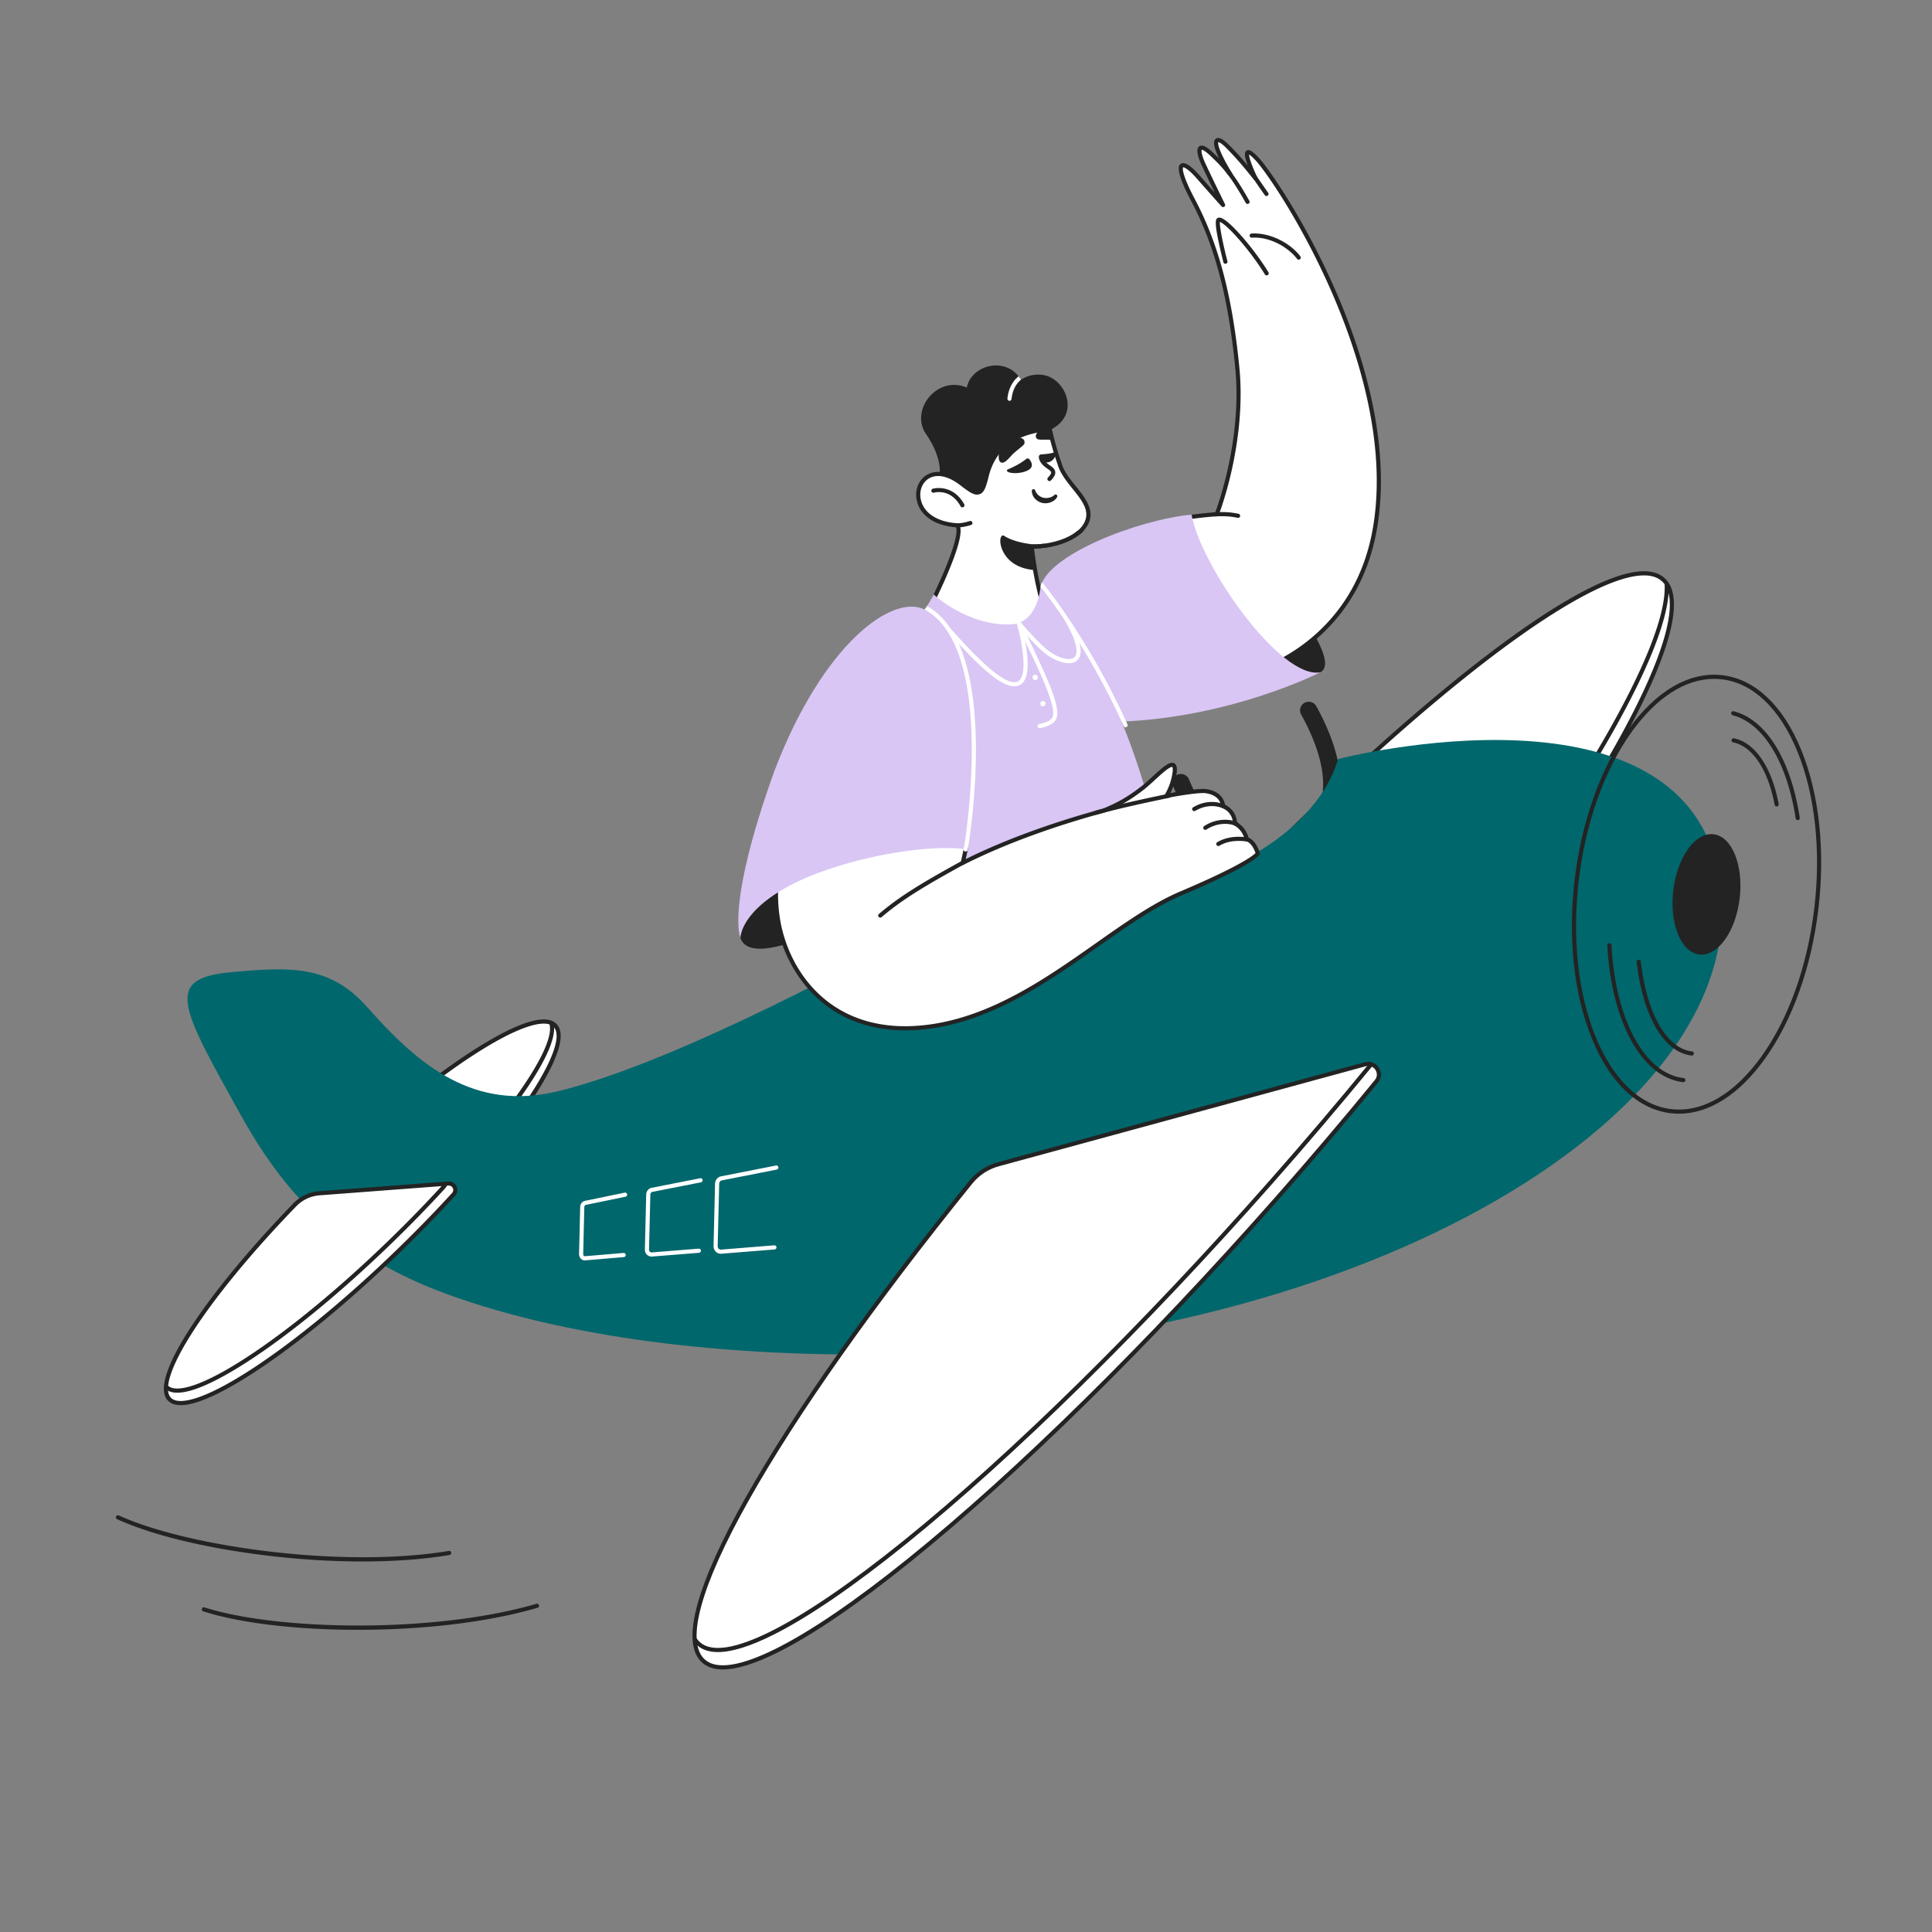 <svg xmlns="http://www.w3.org/2000/svg" viewBox="0 0 3000 3000" width="3000" height="3000"><rect x="0" y="0" width="3000" height="3000" fill="#808080" stroke="none"/><g transform="translate(249.643 860.357) rotate(0.0 1289.464 866.25) scale(1.072 1.072)"><svg width="2405.085" height="1615.642" viewBox="0 0 2405.085 1615.642"><clipPath id="a"><path d="M2176.012 36.787c-73.439-64.825-441.286 231.908-821.609 662.771-53.487 60.595-104.373 120.616-152.126 179.206l591.857-150.405c278.729-346.343 443.412-637.256 381.878-691.572z"/></clipPath><clipPath id="b"><path d="M571.129 682.738c-29.506-30.441-178.467 66.085-332.715 215.596a1987.25 1987.25 0 0 0-29.413 29.112l230.956-17.448c98.261-110.445 154.075-203.631 131.172-227.26z"/></clipPath><clipPath id="c"><path d="M12.55 1224.164c29.506 30.441 178.467-66.085 332.715-215.596 28.243-27.375 54.697-54.626 78.899-81.07 5.752-6.285.827-16.37-7.669-15.728l-186.644 14.1a55.454 55.454 0 0 0-35.666 16.715C65.405 1075.634-14.031 1196.741 12.55 1224.164z"/></clipPath><clipPath id="d"><path d="M786.341 1603.676c74.082 65.392 445.147-233.937 828.798-668.57 51.1-57.89 99.842-115.259 145.777-171.376 9.478-11.578-1.329-28.536-15.83-24.85l-530.795 144.681a77.161 77.161 0 0 0-41.017 26.329c-284.557 352.423-449.416 638.633-386.933 693.786z"/></clipPath><path d="M1694.998 362.553a12.55 12.55 0 0 1-1.873-.141c-6.827-1.026-11.53-7.392-10.504-14.219 5.899-39.248-13.466-84.596-30.75-115.728-3.351-6.036-1.175-13.645 4.861-16.996 6.035-3.351 13.645-1.175 16.996 4.861 19.168 34.525 40.56 85.378 33.615 131.579-.932 6.197-6.264 10.644-12.346 10.644zm-117.33 93.276c-1.36 0-2.741-.223-4.099-.694-25.068-8.698-47.946-25.816-67.997-50.881-15.17-18.963-28.424-41.991-39.393-68.447-2.644-6.377.382-13.69 6.76-16.334 6.374-2.645 13.689.383 16.334 6.759 13.238 31.929 42.857 88.063 92.491 105.283 6.521 2.263 9.975 9.385 7.712 15.907-1.792 5.166-6.633 8.406-11.809 8.406z" fill="#232323"/><path d="M2176.012 36.787c-73.439-64.825-441.286 231.908-821.609 662.771-53.487 60.595-104.373 120.616-152.126 179.206l591.857-150.405c278.729-346.343 443.412-637.256 381.878-691.572z" fill="#fff"/><path d="M1202.276 881.764a3 3 0 0 1-2.325-4.895c48.449-59.444 99.657-119.768 152.202-179.296 184.05-208.507 370.942-392.334 526.252-517.618 75.621-61.002 139.677-104.818 190.387-130.229 53.504-26.812 90.247-31.921 109.205-15.187 39.245 34.642-12.438 149.625-62.705 239.983-69.2 124.393-182.427 286.237-318.822 455.719a3 3 0 0 1-1.598 1.027l-591.856 150.405a3.022 3.022 0 0 1-.739.092zm946.128-850.861c-48.55 0-142.252 53.709-266.232 153.721-155.054 125.078-341.688 308.656-525.521 516.918-50.42 57.121-99.604 114.971-146.3 172.073l582.071-147.918c135.911-168.943 248.691-330.178 317.626-454.094 69.542-125.006 92.263-207.601 63.978-232.568-6.172-5.448-14.775-8.133-25.622-8.133z" fill="#232323"/><g clip-path="url(#a)"><path d="M1195.017 856.725a3 3 0 0 1-2.325-4.895c48.446-59.441 99.646-119.755 152.177-179.266 184.02-208.473 370.882-392.27 526.165-517.533 75.609-60.992 139.654-104.801 190.356-130.208 53.494-26.808 90.23-31.918 109.188-15.184 39.238 34.636-12.436 149.6-62.694 239.944-69.189 124.373-182.397 286.19-318.771 455.644a3 3 0 0 1-1.598 1.027l-591.759 150.38a2.974 2.974 0 0 1-.739.092zM2140.989 6.004c-48.542 0-142.229 53.7-266.188 153.696-155.028 125.057-341.632 308.606-525.435 516.834-50.406 57.104-99.582 114.944-146.274 172.043l581.975-147.894c135.888-168.916 248.649-330.124 317.573-454.019 69.525-124.978 92.239-207.56 63.967-232.529-6.171-5.447-14.772-8.132-25.617-8.132z" fill="#232323"/></g><path d="M571.129 682.738c-29.506-30.441-178.467 66.085-332.715 215.596a1987.25 1987.25 0 0 0-29.413 29.112l230.956-17.448c98.261-110.445 154.075-203.631 131.172-227.26z" fill="#fff"/><path d="M209.001 930.445a3 3 0 0 1-2.131-5.11 1993.807 1993.807 0 0 1 29.457-29.157c74.737-72.441 150.592-134.819 213.592-175.643 45.401-29.419 103.655-60.219 123.365-39.886 12.3 12.689 5.668 41.178-19.713 84.673-23.834 40.847-62.346 91.563-111.372 146.668a3.006 3.006 0 0 1-2.016.998l-230.955 17.448a2.89 2.89 0 0 1-.227.009zm345.778-250.309c-6.755 0-15.293 1.752-25.411 5.255-20.2 6.992-45.833 20.511-76.186 40.179-62.683 40.618-138.214 102.737-212.68 174.916a1987.215 1987.215 0 0 0-23.696 23.36l221.716-16.75C535.956 797.41 589.58 706.08 568.975 684.824c-3.03-3.126-7.819-4.688-14.196-4.688z" fill="#232323"/><g clip-path="url(#b)"><path d="M204.386 908.566a3 3 0 0 1-2.095-5.147 1948.389 1948.389 0 0 1 29.25-27.948c74.188-69.416 149.293-128.99 211.481-167.75 44.836-27.944 102.252-57.011 121.172-36.793 11.811 12.623 4.851 40.34-20.686 82.383-23.966 39.457-62.426 88.295-111.222 141.233a3 3 0 0 1-2.033.962l-225.695 13.056a3.434 3.434 0 0 1-.174.005zm341.019-238.343c-6.474 0-14.592 1.565-24.18 4.696-19.829 6.475-45.071 19.224-75.027 37.894-61.868 38.56-136.645 97.881-210.556 167.039a1941.688 1941.688 0 0 0-23.388 22.255l216.443-12.521c96.937-105.332 150.831-193.489 131.117-214.558-2.997-3.203-7.862-4.805-14.41-4.805z" fill="#232323"/></g><path d="M2259.06 478.359c-41.093-313.338-553.658-181.546-553.658-181.546-18.042 60.891-69.517 107.34-119.527 136.441-261.606 152.228-526.595 131.367-526.595 131.367S753.697 735.454 574.407 778.303c-120.07 28.696-199.587-36.084-275.137-121.782-54.04-61.299-111.427-58.934-198.46-50.743-95.847 9.021-72.433 49.363 13.531 204.098 21.095 37.971 46.644 79.037 81.884 118.533l249.869-18.877-249.869 18.877c46.506 52.122 109.897 101.511 202.274 137.435 131.317 51.068 335.925 93.592 613.42 93.592 697.243 0 1292.244-337.156 1247.14-681.078z" fill="#00676c"/><path d="M12.55 1224.164c29.506 30.441 178.467-66.085 332.715-215.596 28.243-27.375 54.697-54.626 78.899-81.07 5.752-6.285.827-16.37-7.669-15.728l-186.644 14.1a55.454 55.454 0 0 0-35.666 16.715C65.405 1075.634-14.031 1196.741 12.55 1224.164z" fill="#fff"/><path d="M28.943 1232.809c-7.742 0-14.117-1.986-18.548-6.557-17.737-18.299 7.717-67.146 32.194-104.9 33.504-51.678 86.576-115.906 149.439-180.854a58.383 58.383 0 0 1 37.596-17.62l186.644-14.1c5.181-.396 9.83 2.274 12.106 6.958 2.272 4.674 1.507 9.957-1.999 13.787-24.752 27.045-51.339 54.365-79.023 81.199-74.737 72.441-150.592 134.819-213.592 175.643-35.195 22.806-78.118 46.444-104.817 46.444zm-14.239-10.733c6.241 6.438 19.937 6.242 39.608-.567 20.2-6.993 45.833-20.511 76.186-40.179 62.683-40.618 138.214-102.737 212.68-174.916 27.599-26.751 54.102-53.984 78.773-80.941 2.16-2.361 1.948-5.222 1.029-7.113-.923-1.899-3.061-3.838-6.26-3.599l-186.644 14.101a52.385 52.385 0 0 0-33.736 15.81c-62.602 64.677-115.417 128.583-148.716 179.945-32.446 50.047-44.446 85.57-32.92 97.46z" fill="#232323"/><g clip-path="url(#c)"><path d="M23.988 1214.762c-7.575 0-13.812-1.943-18.149-6.417-17.345-17.895 7.51-65.606 31.416-102.479 32.705-50.445 84.51-113.141 145.873-176.538a57.06 57.06 0 0 1 36.742-17.22l182.18-13.763c5.013-.371 9.686 2.302 11.887 6.832 2.231 4.589 1.479 9.776-1.963 13.537-24.162 26.402-50.115 53.068-77.137 79.26-72.951 70.711-146.996 131.6-208.493 171.45-34.359 22.265-76.267 45.339-102.355 45.339zm-13.84-10.593c6.07 6.262 19.413 6.065 38.585-.571 19.711-6.823 44.726-20.015 74.348-39.21 61.18-39.644 134.9-100.274 207.58-170.723 26.936-26.108 52.805-52.688 76.887-79.002 2.084-2.278 1.88-5.038.993-6.862-.891-1.832-2.949-3.713-6.04-3.472l-182.179 13.763a51.062 51.062 0 0 0-32.882 15.41c-61.101 63.126-112.649 125.5-145.15 175.629-31.65 48.819-43.366 83.459-32.142 95.039z" fill="#232323"/></g><path d="M786.341 1603.676c74.082 65.392 445.147-233.937 828.798-668.57 51.1-57.89 99.842-115.259 145.777-171.376 9.478-11.578-1.329-28.536-15.83-24.85l-530.795 144.681a77.161 77.161 0 0 0-41.017 26.329c-284.557 352.423-449.416 638.633-386.933 693.786z" fill="#fff"/><path d="M814.201 1615.627c-12.549 0-22.515-3.23-29.846-9.702-16.224-14.32-18.519-42.973-6.823-85.163 11.054-39.873 34.444-91.677 69.521-153.975 70.163-124.612 182.161-283.256 323.886-458.782 10.824-13.406 25.957-23.12 42.611-27.352l530.746-144.667c7.934-2.016 15.858 1.123 20.23 7.99 4.368 6.862 3.861 15.362-1.29 21.655-46.572 56.895-95.644 114.583-145.85 171.46-185.658 210.331-374.186 395.765-530.853 522.144-76.282 61.535-140.896 105.732-192.048 131.366-33.269 16.671-60.112 25.025-80.286 25.025zm-25.875-14.2c34.103 30.103 141.426-23.427 294.441-146.861 156.412-126.173 344.68-311.359 530.122-521.445 50.157-56.822 99.18-114.453 145.705-171.291 4.225-5.161 3.22-10.942.871-14.632-2.353-3.695-7.174-7.056-13.641-5.41l-530.746 144.667c-15.456 3.928-29.456 12.915-39.472 25.319-141.52 175.271-253.323 333.63-323.326 457.957-34.839 61.875-58.043 113.229-68.967 152.634-11.03 39.79-9.345 66.39 5.012 79.062z" fill="#232323"/><g clip-path="url(#d)"><path d="M807.004 1590.467c-12.546 0-22.511-3.23-29.841-9.7-16.221-14.318-18.516-42.966-6.821-85.149 11.051-39.865 34.438-91.662 69.509-153.95 70.152-124.591 182.132-283.209 323.834-458.707 10.822-13.403 25.952-23.115 42.604-27.347l530.658-144.644c7.938-2.017 15.857 1.123 20.229 7.99 4.366 6.86 3.86 15.359-1.29 21.651-46.578 56.901-95.642 114.579-145.826 171.433-185.629 210.296-374.125 395.7-530.766 522.058-76.27 61.524-140.873 105.715-192.017 131.344-33.263 16.669-60.103 25.021-80.273 25.021zm-25.87-14.198c34.095 30.096 141.399-23.422 294.393-146.837 156.387-126.152 344.623-311.308 530.035-521.359 50.136-56.798 99.15-114.419 145.682-171.263 4.224-5.16 3.219-10.94.87-14.629-2.351-3.693-7.171-7.053-13.638-5.409l-530.658 144.644c-15.454 3.928-29.452 12.913-39.465 25.314-141.496 175.242-253.282 333.575-323.273 457.881-34.834 61.866-58.034 113.21-68.956 152.609-11.028 39.783-9.343 66.378 5.011 79.048z" fill="#232323"/></g><g fill="#232323"><path d="M2199.138 810.635c-3.994 0-7.984-.233-11.971-.703-47.494-5.601-88.088-44.083-114.303-108.359-25.972-63.682-34.792-145.252-24.837-229.687 9.956-84.435 37.507-161.718 77.578-217.612 40.445-56.417 88.877-84.402 136.371-78.802 47.495 5.6 88.089 44.083 114.304 108.359 25.972 63.681 34.792 145.252 24.837 229.688l-2.979-.352 2.979.352c-9.956 84.435-37.507 161.717-77.578 217.611-37.052 51.682-80.806 79.505-124.401 79.505zm50.894-629.865c-41.619 0-83.669 26.951-119.55 77-39.49 55.083-66.656 131.374-76.495 214.818-20.237 171.635 39.822 320.294 133.884 331.385 45.23 5.331 91.678-21.779 130.792-76.339 39.49-55.083 66.657-131.374 76.496-214.818 9.839-83.445 1.161-163.961-24.434-226.719-25.353-62.162-64.224-99.334-109.451-104.667-3.74-.441-7.49-.66-11.242-.66z"/><path d="M2205.429 764.98c-.117 0-.236-.007-.355-.021-59.52-7.018-103.634-86.666-109.773-198.193a3 3 0 0 1 2.83-3.161 2.99 2.99 0 0 1 3.16 2.831c5.974 108.514 47.964 185.9 104.486 192.564a3 3 0 0 1-.348 5.98zm165.685-379.56a3 3 0 0 1-2.961-2.545c-6.087-39.639-17.634-74.365-33.396-100.425-15.932-26.341-35.893-43.254-57.727-48.912a3 3 0 0 1 1.506-5.808c46.864 12.144 82.583 69.802 95.546 154.234a3 3 0 0 1-2.969 3.456z"/><path d="M2217.672 726.42c-.117 0-.236-.007-.355-.021-39.961-4.712-70.41-56.627-79.465-135.486a3.001 3.001 0 0 1 5.961-.685c4.227 36.813 13.348 68.451 26.377 91.495 13.108 23.185 29.648 36.573 47.83 38.717a3 3 0 0 1-.348 5.98zm122.925-360.837a3 3 0 0 1-2.945-2.448c-9.511-50.779-31.948-84.562-60.021-90.371a3 3 0 1 1 1.215-5.876c30.541 6.319 54.729 41.886 64.704 95.142a3.001 3.001 0 0 1-2.952 3.553z"/><ellipse cx="2239.231" cy="492.702" rx="87.714" ry="48.446" transform="matrix(.117 -.993 .993 .117 1487.707 2658.833)"/></g><path d="M811.101 1013.496c-2.56 0-4.99-.978-6.918-2.8-2.288-2.164-3.556-5.272-3.477-8.528l2.167-90.157c.125-5.211 3.725-9.685 8.561-10.637l79.594-15.678a2.993 2.993 0 0 1 3.523 2.364 3 3 0 0 1-2.363 3.523l-79.594 15.678c-2.099.414-3.664 2.472-3.723 4.895l-2.167 90.158c-.038 1.559.546 3.025 1.602 4.023.878.831 1.998 1.238 3.127 1.146l77.154-6.193a2.977 2.977 0 0 1 3.23 2.75 2.999 2.999 0 0 1-2.75 3.23l-77.154 6.193a10.08 10.08 0 0 1-.813.033zm-100.328 4.079c-2.353 0-4.585-.898-6.354-2.571-2.091-1.977-3.249-4.814-3.178-7.783l1.912-79.526c.114-4.761 3.413-8.849 7.845-9.721l70.307-13.827a3 3 0 0 1 1.158 5.888l-70.307 13.827c-1.693.333-2.957 2.006-3.005 3.978l-1.912 79.526c-.03 1.272.444 2.468 1.303 3.28.704.666 1.596.991 2.498.919l68.153-5.46a2.991 2.991 0 0 1 3.229 2.75 2.999 2.999 0 0 1-2.751 3.23l-68.153 5.46c-.249.02-.498.03-.745.03zm-96.548 5.523c-2.014 0-3.933-.772-5.464-2.213-1.893-1.78-2.94-4.366-2.875-7.094l1.639-68.163c.102-4.266 2.979-7.942 6.842-8.742l57.6-11.916a3 3 0 0 1 1.215 5.876l-57.6 11.916c-1.138.235-2.023 1.529-2.059 3.01l-1.639 68.163c-.024 1.01.346 1.975.988 2.58.313.294.813.631 1.518.576l55.828-4.742a3 3 0 1 1 .508 5.978l-55.828 4.742a8.008 8.008 0 0 1-.673.029z" fill="#fff"/></svg></g><g transform="translate(180.0 2352.857) rotate(0.0 328.393 88.929) scale(1.072 1.07)"><svg width="612.87" height="166.275" viewBox="0 0 612.87 166.275"><g fill="#232323"><path d="M350.618 166.275c-89.629 0-171.23-9.764-224.189-26.848a3 3 0 0 1 1.841-5.71c103.868 33.506 331.538 38.411 480.76-5.175a3 3 0 0 1 1.682 5.76c-69.993 20.445-161.575 31.799-257.876 31.972l-2.218.002zm6.328-99.178c-42.483 0-87.612-2.676-133.528-8.039C133.536 48.559 52.741 29.12 1.749 5.727A3 3 0 0 1 4.251.273c99.197 45.509 324.708 77.2 478.021 51.495a3.001 3.001 0 0 1 .992 5.918c-37.393 6.269-80.302 9.411-126.318 9.411z"/></g></svg></g><g transform="translate(1146.429 214.286) rotate(0.0 498.75 692.679) scale(1.071 1.071)"><svg width="931.696" height="1293.789" viewBox="0 0 931.696 1293.789"><g><g><g><path d="M654.233 549.67c21.183 107.899 149.276 240.568 188.162 222.269 31.964-15.04-86.969-175.768-188.162-222.269Z" style="fill:#232323"/><path d="M834.034 776.652c-6.74 0-14.786-2.351-24.052-7.041-27.081-13.707-62.774-47.024-93.151-86.948-34.37-45.174-57.647-92.2-65.542-132.416a3.001 3.001 0 0 1 4.196-3.304c40.516 18.618 88.374 57.706 131.305 107.241 38.727 44.684 63.81 86.812 63.902 107.325.037 8.115-3.798 11.626-7.021 13.143-2.834 1.333-6.052 1.999-9.638 1.999ZM658.438 555.007c19.89 86.482 104.739 184.189 154.254 209.251 12.284 6.217 22.113 7.936 28.425 4.966.892-.419 3.603-1.695 3.575-7.687-.085-18.868-25.177-60.431-62.437-103.423-40.466-46.691-85.243-83.926-123.817-103.107Z" style="fill:#232323"/></g><g><path d="M923.597 562.643c-13.712 84.452-55.538 136.695-97.077 169.576-.469.377-.95.754-1.418 1.12h-.012a267.84 267.84 0 0 1-112.78 51.066.524.524 0 0 1-.136.023c-.698.127-97.633 7.117-120.566-108.547-15.732-79.346 62.628-126.208 62.628-126.208 13.209-1.876 26.431-3.298 39.48-4.186 0 0 40.613-102.361 29.736-212.728-10.877-110.367-31.981-181.882-64.05-242.464-30.879-58.328-17.201-61.805 7.435-33.739 24.589 28.02 36.027 40.602 36.027 40.602s-19.18-39.058-28.593-59.473-8.257-33.499 12.009-14.291c20.266 19.208 18.872 20.015 27.448 29.736-31.451-50.898-22.782-59.381-5.146-41.745 20.587 20.587 29.736 33.167 41.173 46.892-11.433-24.018-21.73-53.756 2.858-27.415 29.566 31.674 208.299 301.922 170.984 531.779Z" style="fill:#fff"/><g><path d="M750.419 32.911c-5.575-5.973-8.519-8.128-9.914-8.906.105 3.714 3.146 14.472 11.959 32.985a3 3 0 0 1-5.014 3.21 904.061 904.061 0 0 1-7.244-8.844c-8.707-10.723-17.709-21.812-33.745-37.848-6.117-6.117-9.588-7.47-10.614-7.513-.929 2.269 1.021 14.143 20.434 45.56a3 3 0 0 1-4.802 3.562c-2.543-2.883-4.213-4.979-5.827-7.006-3.871-4.861-7.215-9.059-21.436-22.538-8.514-8.069-11.734-8.552-12.38-8.552h-.011c-.488 1.023-.818 6.422 5.171 19.41 9.289 20.149 28.369 59.017 28.561 59.407a3 3 0 0 1-4.912 3.34c-.114-.126-11.737-12.922-36.063-40.641-12.454-14.187-18.529-16.245-19.664-16.039-.36.602-3.407 7.59 17.136 46.395 34.315 64.824 54.172 139.945 64.385 243.573 10.822 109.821-29.524 213.099-29.934 214.129a3.002 3.002 0 0 1-2.584 1.887c-12.488.85-25.483 2.221-38.64 4.075-3.135 1.976-20.5 13.367-36.052 32.508-22.707 27.946-31.01 58.305-24.679 90.234 9.247 46.639 31.5 78.662 66.142 95.18 26.296 12.539 49.715 11.076 51.084 10.975 40.387-7.855 78.934-25.313 111.478-50.486.053-.041.105-.079.16-.115.407-.319.822-.646 1.229-.972 52.361-41.449 84.652-97.873 95.993-167.717 19.601-120.737-21.919-250.734-60.2-338.528C815.491 120.56 763.335 46.749 750.419 32.913Z" style="fill:none"/><path d="M919.719 386.431c-10.827-52.601-28.923-108.181-53.783-165.195-45.256-103.787-98.034-178.39-111.13-192.419-9.32-9.985-14.363-12.915-17.981-10.452-1.509 1.026-4.961 3.374 1.722 21.475-7.138-8.632-15.392-18.124-27.843-30.575-8.434-8.433-14.686-11.146-18.577-8.064-4.289 3.395-2.608 12.951 4.985 28.508a497.897 497.897 0 0 0-8.769-8.491c-9.751-9.244-15.927-12.056-20.016-9.123-5.689 4.08-1.39 16.852 3.22 26.848 5.035 10.921 12.927 27.302 19.15 40.121a5415.236 5415.236 0 0 1-21.605-24.485c-13.082-14.903-22.36-20.637-27.586-17.035-2.433 1.677-9.835 6.781 15.245 54.156 33.933 64.103 53.584 138.539 63.717 241.354 9.907 100.537-23.668 195.602-28.874 209.576-12.24.881-24.938 2.25-37.779 4.075-.396.056-.775.19-1.118.396-.818.489-20.247 12.237-38 34.029-23.642 29.021-32.644 61.988-26.03 95.337 12.101 61.033 44.905 87.975 70.294 99.83 21.367 9.977 41.069 11.223 49.471 11.223a61.43 61.43 0 0 0 3.878-.106v.014c.225-.01.446-.041.662-.092 41.216-8.025 80.558-25.829 113.79-51.494.065-.044.13-.09.192-.139.477-.374.966-.757 1.43-1.129 53.557-42.396 86.588-100.079 98.175-171.447 8.641-53.224 6.34-112.672-6.839-176.693Zm-208.301 395.11.015-.004-.015.004Zm212.179-218.898Zm-2.961-.481c-11.341 69.844-43.632 126.268-95.993 167.717-.406.326-.821.653-1.229.972a2.932 2.932 0 0 0-.16.115c-32.544 25.174-71.091 42.631-111.478 50.486-1.369.101-24.788 1.564-51.084-10.975-34.642-16.518-56.895-48.542-66.142-95.18-6.331-31.929 1.972-62.288 24.679-90.234 15.552-19.141 32.917-30.532 36.052-32.508 13.156-1.854 26.151-3.225 38.64-4.075a3.002 3.002 0 0 0 2.584-1.887c.409-1.03 40.756-104.308 29.934-214.129-10.213-103.628-30.069-178.749-64.385-243.573-20.543-38.805-17.496-45.793-17.136-46.395 1.135-.206 7.21 1.852 19.664 16.039 24.325 27.719 35.948 40.515 36.063 40.641a3 3 0 0 0 4.912-3.34c-.191-.39-19.271-39.258-28.561-59.407-5.989-12.987-5.659-18.386-5.171-19.41h.011c.646 0 3.866.483 12.38 8.552 14.221 13.479 17.564 17.677 21.436 22.538 1.614 2.027 3.284 4.123 5.827 7.006a3 3 0 0 0 4.802-3.562c-19.413-31.417-21.362-43.291-20.434-45.56 1.026.043 4.497 1.396 10.614 7.513 16.036 16.036 25.038 27.125 33.745 37.848 2.343 2.885 4.765 5.868 7.244 8.844a3 3 0 0 0 5.014-3.21c-8.813-18.513-11.854-29.271-11.959-32.985 1.396.778 4.339 2.933 9.914 8.906 12.916 13.836 65.071 87.647 110.017 190.723 38.281 87.793 79.801 217.791 60.2 338.528Z" style="fill:#232323"/></g></g><g><path d="M706.235 179.354s-15.099-57.9-9.878-60.647c7.305-3.844 46.327 39.309 69.68 77.498" style="fill:#fff"/><path d="M766.04 199.205a2.999 2.999 0 0 1-2.563-1.435c-10.373-16.963-24.956-36.541-39.01-52.371-15.486-17.443-23.45-22.769-26.197-23.752-.771 6.529 4.807 33.712 10.867 56.95a3 3 0 0 1-5.806 1.514c-.037-.145-3.828-14.714-6.929-29.432-6.207-29.458-4.325-33.11-1.442-34.627 2.066-1.089 7.565-3.984 32.447 23.633 14.78 16.405 30.179 36.949 41.189 54.954a3 3 0 0 1-2.557 4.565Z" style="fill:#232323"/></g><g><path d="M738.322 95.588a3 3 0 0 1-2.635-1.56c-.146-.266-14.726-26.823-27.413-42.847a3 3 0 1 1 4.705-3.724c13.005 16.427 27.366 42.585 27.972 43.691a3.001 3.001 0 0 1-2.629 4.441Zm27.448-11.443c-.94 0-1.866-.44-2.451-1.266-.081-.115-8.307-11.733-23.019-33.234a3 3 0 1 1 4.951-3.388c14.681 21.456 22.882 33.039 22.964 33.154a3 3 0 0 1-2.445 4.734Zm-41.172 466.63c-.207 0-.418-.022-.629-.067-11.354-2.422-20.138-2.619-32.376-2.135a3 3 0 1 1-.236-5.995c12.728-.503 21.889-.291 33.864 2.263a3 3 0 0 1-.623 5.935Z" style="fill:#232323"/></g><path d="M812.507 176.387a2.995 2.995 0 0 1-2.385-1.178c-12.647-16.537-39.254-32.394-65.582-30.709a3.016 3.016 0 0 1-3.186-2.802 3.002 3.002 0 0 1 2.803-3.186c25.097-1.607 54.856 12.292 70.73 33.052a2.998 2.998 0 0 1-2.381 4.822Z" style="fill:#232323"/><path d="M437.703 652.624c9.142-48.756 143.415-99.38 219.448-106.634 13.176 74.732 129.709 240.005 186.894 228.567 0 0-128.601 66.003-292.148 71.722 0 0-56.735-8.97-78.624-48.643-48.619-88.122-35.569-145.012-35.569-145.012Z" style="fill:#d9c6f4"/></g><g><path d="M477.338 383.512c-1.563-17.494-14.333-33.796-30.361-38.762l-.063-.019c-12.6-3.605-26.187-1.435-37.01 5.777-11.838-19.35-31.358-22.943-46.164-19.644-16.961 3.78-29.711 16.195-32.407 30.979-23.048-9.584-42.863.168-54.053 13.061-14.009 16.141-16.23 38.291-5.401 53.865 20.495 29.475 20.66 50.973 20.222 56.86a3 3 0 0 0 2.277 3.136c19.021 4.666 61.09 42.432 61.513 42.813a3.002 3.002 0 0 0 4.476-.521c.651-.94 65.431-94.193 94.091-109.069 15.985-8.295 24.325-22.319 22.881-38.476Z" style="fill:#232323"/><g><g><path d="M388.682 713.521c-19.016 0-67.017-4.588-104.481-46.846-.128-.044 45.528-91.696 32.896-105.158-91.066-5.669-59.28-114.174 8.899-58.629 5.15 3.795 14.827 11.559 20.102 11.102 7.642 0 9.954-8.673 13.455-21.802 11.39-49.74 49.647-66.816 91.906-70.618a416.405 416.405 0 0 0 14.479 50.964c9.67 34.749 64.991 61.39 30.512 97.144-25.06 22.002-63.798 22.637-68.133 22.637-1.405.103-2.711.847-2.547 2.292.176 1.528 3.264 32.85 12.596 69.786 30.214 30.708-10.718 48.882-49.683 49.126Z" style="fill:#fff"/><path d="M388.683 716.521c-19.333 0-68.433-4.663-106.726-47.856a2.978 2.978 0 0 1-.521-.83c-.526-1.256-.283-1.763.885-4.199 30.135-62.82 36.717-92.297 33.17-99.222-29.825-2.243-50.841-16.131-56.349-37.325-3.937-15.146 1.425-30.461 13.34-38.111 6.923-4.444 26.17-12.207 55.354 11.539.532.392 1.11.825 1.727 1.286 4.123 3.087 12.707 9.506 16.278 9.199.086-.007.173-.011.259-.011 5.094 0 7.122-6.694 10.543-19.523 5.458-23.789 17.44-42.059 35.613-54.302 15.095-10.17 34.924-16.422 58.936-18.582a2.994 2.994 0 0 1 3.201 2.354 413.58 413.58 0 0 0 14.374 50.595c.023.065.045.131.063.198 3.213 11.549 12.016 22.514 20.528 33.118 16.478 20.526 33.517 41.752 9.252 66.913-.058.06-.117.117-.18.172-25.042 21.986-63.084 23.317-69.566 23.38.947 8.663 4.35 36.206 12.215 67.568 12.271 12.786 11.843 22.786 9.28 28.957-6.95 16.736-36.833 24.526-61.657 24.681h-.019Zm-100.915-50.367c36.475 40.004 82.608 44.367 100.91 44.367 27.554-.176 51.163-8.999 56.14-20.983 2.772-6.676-.118-14.428-8.591-23.039a2.996 2.996 0 0 1-.77-1.369c-8.299-32.847-11.762-61.722-12.626-69.789l-.042-.387c-.15-1.335.225-2.616 1.054-3.616.97-1.168 2.481-1.883 4.256-2.013.072-.005.146-.008.219-.008 4.214 0 41.822-.612 66.06-21.81 20.472-21.319 6.489-38.738-9.699-58.903-8.867-11.046-18.036-22.469-21.601-35.164a419.724 419.724 0 0 1-13.978-48.627c-48.958 5.081-77.305 27.359-86.622 68.045a3.1 3.1 0 0 1-.025.103c-3.703 13.893-6.385 23.946-16.232 24.028-5.413.372-12.662-4.7-20.254-10.384-.626-.468-1.212-.907-1.748-1.302a3.499 3.499 0 0 1-.115-.089c-18.432-15.016-36.065-19.093-48.38-11.187-9.727 6.244-14.057 18.924-10.774 31.553 4.911 18.894 24.476 31.209 52.336 32.944a2.995 2.995 0 0 1 2.001.941c3.713 3.956 6.841 13.931-8.784 54.705-5.799 15.131-13.447 32.621-22.733 51.984Zm140.983-71.881Z" style="fill:#232323"/></g><g><path d="M496.45 569.679c-25.06 22.002-63.798 22.637-68.133 22.637-1.405.103-2.686 1.195-2.547 2.292" style="fill:#fff"/><path d="M425.766 597.609a3.001 3.001 0 0 1-2.973-2.624c-.155-1.229.223-2.472 1.064-3.5 1.009-1.232 2.595-2.039 4.241-2.16.072-.005.146-.008.219-.008 4.219 0 41.919-.614 66.153-21.892a3 3 0 0 1 3.959 4.509c-25.282 22.197-63.814 23.34-69.744 23.382a3 3 0 0 1-2.92 2.294Z" style="fill:#232323"/></g></g><path d="M378.124 467.121c-2.506-11.445 3.545-23.861 13.49-29.777 6.445-4.811 26.749-5.615 22.917 6.515-4.376 4.88-9.831 8.084-14.385 12.537-4.963 3.427-16.736 22.25-22.021 10.725Zm12.37 13.49c4.887-2.153 16.734-7.047 26.933-15.252a3.304 3.304 0 0 1 4.669.525c2.944 3.712 6.636 10.553-1.032 15.246-9.422 5.771-26.517 6.011-31 2.325a1.697 1.697 0 0 1 .431-2.844Zm67.705-24.883c-5.047 1.748-8.959 2.169-18.681 3.01a3.321 3.321 0 0 0-3.064 3.56c.368 4.728 3.614 8.893 11.179 8.143 8.427-.834 12.301-8.006 12.818-12.921a1.707 1.707 0 0 0-2.253-1.792Zm-139.731 108.84c-1.057 0-1.628-.06-1.707-.069a3.002 3.002 0 0 1-2.645-3.318 3.007 3.007 0 0 1 3.301-2.646c.138.012 6.319.543 18.154-3.168a3 3 0 1 1 1.795 5.725c-9.695 3.04-16.054 3.476-18.898 3.476Zm132.566-145.526c-3.64-.072-7.277.646-10.582 2.272-5.291 2.26-13.811 11.584-5.921 15.652 5.852.911 11.496.042 17.23.551.877-.077 2.082.023 3.481.201-1.122-8.084-2.491-11.504-4.208-18.676Z" style="fill:#232323"/><g><path d="M428.592 591.79s-28.169-1.949-44.802-13.074c-4.717 4.333.327 41.519 45.627 45.18-8.457-33.941-.824-32.106-.824-32.106Z" style="fill:#232323"/><path d="M429.416 626.395c-.066 0-.134-.003-.201-.008-33.884-2.738-44.47-23.186-47.448-31.85-2.671-7.767-2.533-15.03.332-17.662a2.5 2.5 0 0 1 3.081-.237c14.93 9.986 40.085 12.368 43.256 12.632.267.003.517.035.741.089a2.5 2.5 0 0 1-.407 4.925c-.538.864-2.648 6.044 3.072 29.008a2.504 2.504 0 0 1-2.426 3.105Zm-44.458-44.005c-.291 2.468.022 7.071 2.34 12.636 3.541 8.5 13.247 22.83 38.859 26.023-3.816-16.34-3.587-23.724-2.6-27.256-8.377-1.021-25.787-3.932-38.6-11.403Z" style="fill:#232323"/></g><path d="M462.26 520.438a14.515 14.515 0 0 1-4.022 4.794 19.603 19.603 0 0 1-5.357 2.956 21.683 21.683 0 0 1-12.193.897 22.045 22.045 0 0 1-5.788-2.309 20.334 20.334 0 0 1-4.815-3.939 17.032 17.032 0 0 1-4.536-11.26 2.47 2.47 0 0 1 4.791-.835l.055.153a16.874 16.874 0 0 0 4.744 6.95 16.518 16.518 0 0 0 3.437 2.314 16.085 16.085 0 0 0 3.866 1.438c2.75.578 5.596.529 8.325-.142a16.319 16.319 0 0 0 7.46-3.795l.13-.123a2.469 2.469 0 0 1 3.902 2.896v.005Zm-137.337 15.053a2.999 2.999 0 0 1-2.621-1.536c-14.706-26.299-37.677-19.989-38.646-19.708a3.001 3.001 0 0 1-1.701-5.754c.282-.084 28.479-8.06 45.584 22.533a3 3 0 0 1-2.615 4.465Zm126.209-38.092a3 3 0 0 1-2.174-5.066c4.022-4.234 4.732-6.409 4.62-7.488-.189-1.818-3.271-3.942-6.533-6.191-11.912-8.209-11.358-16.118-11.256-16.993a2.998 2.998 0 0 1 3.328-2.631 3.002 3.002 0 0 1 2.64 3.25c-.007.25-.012 5.436 8.692 11.434 4.434 3.056 8.621 5.942 9.097 10.51.368 3.537-1.556 7.313-6.238 12.242a2.991 2.991 0 0 1-2.175.934Z" style="fill:#232323"/><g><path d="M446.089 347.616c-12.831-3.672-25.691-5.355-36.184 2.893l-.05-.081c-5.615 4.631-12.118 13.099-13.694 28.006a3 3 0 1 1-5.966-.631c1.815-17.165 9.524-26.938 16.212-32.299-22.055-26.817-71.112-10.125-72.568 20.791-43.114-21.706-81.439 29.205-59.496 60.762 8.056 11.586 22.426 36.271 20.75 58.796 19.981 4.901 62.807 43.497 62.807 43.497s65.519-94.631 95.176-110.024c37.025-19.214 20.333-63.246-6.986-71.709Z" style="fill:none"/><path d="M390.193 377.802a3 3 0 0 0 5.966.631c1.577-14.908 8.079-23.375 13.694-28.006a38.814 38.814 0 0 0-3.449-4.924c-6.688 5.361-14.397 15.134-16.212 32.299Z" style="fill:#fff"/></g></g><g><path d="M283.211 661.726c-12.484 27.818-64.13 86.195-64.13 86.195l84.785 410.016 307.501-125.235s-38.262-231.106-173.219-382.074c0 0-3.415 55.127-45.591 54.666-62.239.902-109.347-43.567-109.347-43.567Z" style="fill:#d9c6f4"/><g><g><path d="M488.254 714.994c12.081 26.383 8.551 37.898 2.486 42.87-11.243 9.217-35.05-.394-50.662-14.585-10.247-9.317-20.413-20.357-27.271-28.141 1.533 6.458 3.309 14.78 4.643 23.508 3.994 26.144 2.243 43.415-5.202 51.332-3.141 3.34-7.164 5.018-12.006 5.018-1.79 0-3.691-.229-5.701-.689-21.917-5.01-54.454-37.59-96.567-84.967a3 3 0 1 1 4.484-3.986c35.777 40.25 71.857 78.176 93.42 83.104 5.291 1.21 9.221.364 11.998-2.589 12.443-13.229 1.25-63.465-4.112-81.705-.018-.06-.022-.12-.036-.18-3.383.786-7.09 1.251-11.17 1.311-62.239.902-108.288-43.149-108.288-43.149-13.468 26.049-65.189 85.777-65.189 85.777l84.785 410.016 321.259-130.47s-38.949-169.105-136.87-312.473Z" style="fill:none"/><path d="M444.115 738.838c14.979 13.62 35.39 20.477 42.821 14.385 3.768-3.089 9.787-14.849-15.641-57.228a2.993 2.993 0 0 1 .668-3.847c-10.641-14.285-21.904-28.196-33.815-41.521 0 0 1.188 39.967-28.55 51.556 3.263 3.927 18.809 22.374 34.517 36.654Z" style="fill:none"/><path d="M407.876 785.868c-2.777 2.954-6.707 3.799-11.998 2.589-21.563-4.929-57.643-42.854-93.42-83.104a3 3 0 0 0-4.484 3.986c42.113 47.377 74.65 79.958 96.567 84.967 2.01.459 3.911.689 5.701.689 4.842 0 8.865-1.678 12.006-5.018 7.445-7.917 9.196-25.188 5.202-51.332-1.334-8.728-3.109-17.051-4.643-23.508 6.857 7.784 17.023 18.824 27.271 28.141 15.612 14.192 39.419 23.803 50.662 14.585 6.065-4.972 9.595-16.486-2.486-42.87a684.889 684.889 0 0 0-16.29-22.845 2.993 2.993 0 0 0-.668 3.847c25.428 42.378 19.408 54.139 15.641 57.228-7.432 6.091-27.842-.765-42.821-14.385-15.708-14.281-31.254-32.728-34.517-36.654a43.028 43.028 0 0 1-5.871 1.799c.014.06.019.12.036.18 5.362 18.24 16.556 68.477 4.112 81.705Z" style="fill:#fff"/></g><g><path d="M438.148 650.628s1.189 40.095-28.698 51.611c3.549 7.574 7.421 15.626 11.521 24.151 27.349 56.863 46.265 98.367 40.537 114.597-4.065 11.522-23.313 14.433-24.13 14.551a3 3 0 0 1-.86-5.939c4.57-.669 16.957-3.881 19.331-10.609 5.341-15.134-19.958-67.734-40.286-110-4.142-8.611-8.054-16.745-11.64-24.402a3.013 3.013 0 0 1-.206-.604c-3.381.785-7.085 1.25-11.162 1.309-62.239.902-108.288-43.149-108.288-43.149-13.468 26.049-65.189 85.777-65.189 85.777l84.785 410.016 321.259-130.47s-45.609-229.679-186.976-376.839Z" style="fill:none"/><path d="M415.564 728.991c20.328 42.266 45.627 94.866 40.286 110-2.374 6.728-14.761 9.94-19.331 10.609a3 3 0 1 0 .86 5.939c.817-.119 20.064-3.029 24.13-14.551 5.728-16.23-13.188-57.734-40.537-114.597-4.1-8.525-7.973-16.578-11.521-24.151a43.063 43.063 0 0 1-5.731 1.746c.047.204.113.406.206.604 3.586 7.658 7.498 15.791 11.64 24.402Z" style="fill:#fff"/></g><circle cx="441.638" cy="820.156" r="3.802" style="fill:#fff"/><circle cx="430.477" cy="782.005" r="3.802" style="fill:#fff"/><g><path d="M441.297 642.571c-.285.37-.561.837-.832 1.389 8.05 9.844 70.514 88.032 123.718 206.153a3 3 0 1 1-5.47 2.464C509.34 742.963 452.006 668.015 438.141 650.633c-4.985 17.315-12.29 53.463-45.583 54.661-62.239.902-108.288-43.149-108.288-43.149-13.468 26.049-65.189 85.777-65.189 85.777l84.785 410.016 321.259-130.47S582.02 789.947 441.298 642.572Z" style="fill:none"/><path d="M561.45 854.346a3 3 0 0 0 2.733-4.233C510.979 731.992 448.515 653.804 440.465 643.96c-.78 1.586-1.523 3.888-2.325 6.673 13.865 17.383 71.199 92.331 120.572 201.944a3 3 0 0 0 2.737 1.769Z" style="fill:#fff"/></g></g></g><g><g><path d="M329.628 1031.571c-97.216-19.443-338.145 58.315-324.42 124.65 15.12 73.083 324.42-124.65 324.42-124.65Z" style="fill:#232323"/><path d="M31.371 1175.391c-6.424 0-11.792-.907-16.104-2.724-7.066-2.979-11.439-8.308-12.997-15.838-2.624-12.683 2.952-26.067 16.573-39.779 25.698-25.869 80.358-52.406 146.217-70.986 65.543-18.491 127.285-25.008 165.155-17.434a2.999 2.999 0 0 1 1.028 5.47c-.639.408-64.63 41.229-134.931 78.512-78.716 41.746-134.02 62.781-164.942 62.781Zm262.591-143.877c-35.247 0-80.206 7.045-127.272 20.324-64.908 18.313-118.586 44.271-143.589 69.44-12.114 12.195-17.146 23.747-14.955 34.335 1.15 5.558 4.242 9.328 9.453 11.525 22.988 9.693 83.808-10.988 175.873-59.812 56.965-30.209 109.783-62.754 127.909-74.101-8.246-1.146-17.445-1.711-27.419-1.711Z" style="fill:#232323"/></g><g><path d="M753.187 1037.277s-4.575 12.58-111.614 58.053c-107.038 45.473-222.347 178.691-373.612 194.109-121.701 12.409-187.304-62.881-206.873-139.392-4.628-17.857-6.915-39.841-6.437-58.283 6.84-62.93 48.314-120.517 112.179-135.436 131.191-30.645 163.481 72.506 163.481 72.506l-4.872 22.168c32.275-16.401 67.181-30.948 102.075-43.597 34.894-12.649 69.778-23.378 101.995-32.149 21.239-8.887 36.107-16.893 56.694-32.904 20.587-16.012 52.609-54.897 45.748-18.299a88.43 88.43 0 0 1-11.254 29.901c29.336-5.581 50.082-7.96 57.001-7.021 25.162 3.431 25.162 21.73 25.162 21.73 18.299 8.005 17.156 25.161 17.156 25.161a34.042 34.042 0 0 1 17.155 22.874c11.44 3.423 16.016 20.579 16.016 20.579Z" style="fill:#fff"/><path d="M242.136 1293.782c-19.726 0-38.438-2.418-55.887-7.236-22.892-6.321-43.711-16.785-61.88-31.101-31.836-25.083-55.342-62.25-66.187-104.654-4.589-17.704-7.03-39.802-6.529-59.104.002-.082.008-.164.017-.246 3.479-32.017 16.03-63.009 35.341-87.266 20.65-25.942 48.016-43.497 79.138-50.767 30.394-7.1 58.082-7.634 82.3-1.589 19.479 4.863 36.748 13.96 51.324 27.038 24.799 22.252 33.063 47.997 33.403 49.082.156.499.179 1.03.066 1.54l-3.52 16.014c28.787-14.305 61.308-28.054 96.77-40.909 32.23-11.683 66.561-22.507 102.04-32.171 19.864-8.32 34.673-15.976 55.829-32.429 4.787-3.723 10.347-8.839 15.724-13.786 15.694-14.44 25.638-23.107 32.011-19.574 4.958 2.748 4.104 11.054 2.804 17.983a91.004 91.004 0 0 1-8.489 25.232c25.519-4.652 44.611-6.839 51.692-5.878 22.335 3.046 26.701 17.359 27.553 22.694 14.766 7.275 17.013 20.439 17.321 25.404a36.969 36.969 0 0 1 16.738 22.366c11.648 4.84 16.176 21.347 16.371 22.079a3.003 3.003 0 0 1-.079 1.799c-.839 2.305-10.24 16.023-113.261 59.789-38.678 16.432-78.657 44.557-120.984 74.334-73.367 51.614-156.523 110.114-253.495 119.998-8.883.906-17.604 1.358-26.131 1.358ZM57.649 1091.965c-.474 18.744 1.896 40.166 6.345 57.329 19.031 74.411 82.543 149.511 203.664 137.161 95.412-9.725 177.887-67.746 250.652-118.937 42.595-29.965 82.827-58.269 122.091-74.949 88.58-37.632 106.264-52.463 109.469-55.865-1.287-3.847-5.582-14.746-13.558-17.132a2.997 2.997 0 0 1-2.073-2.248 30.993 30.993 0 0 0-15.644-20.859 3 3 0 0 1-1.571-2.841c.034-.604.684-15.193-15.364-22.213a3.001 3.001 0 0 1-1.798-2.749c-.009-.622-.473-15.745-22.567-18.757-5.187-.703-22.975.706-56.035 6.996a2.994 2.994 0 0 1-3.021-1.232 2.997 2.997 0 0 1-.109-3.262 85.173 85.173 0 0 0 10.871-28.887c1.9-10.137.204-11.638.187-11.651-.013-.007-1.786-.655-8.458 4.332-4.892 3.656-10.833 9.124-16.579 14.411-5.468 5.03-11.121 10.232-16.104 14.107-21.75 16.915-36.945 24.755-57.377 33.303a2.99 2.99 0 0 1-.37.127c-35.39 9.635-69.627 20.426-101.761 32.075-37.569 13.619-71.799 28.238-101.737 43.452a3 3 0 0 1-4.289-3.319l4.691-21.349c-1.517-4.279-10.217-26.74-31.645-45.873-31.689-28.295-74.774-36.331-128.044-23.887-58.537 13.674-102.676 66.998-109.865 132.715Zm692.869-56.045Z" style="fill:#232323"/></g><g><path d="M518.416 981.218a3 3 0 0 1-.788-5.895c35.631-9.717 65.311-16.004 99.676-23.285l6.514-1.38a2.999 2.999 0 1 1 1.244 5.869l-6.514 1.381c-34.275 7.261-63.877 13.532-99.342 23.204a3 3 0 0 1-.791.106Zm142.602-5.251a2.999 2.999 0 0 1-1.525-5.585c20.179-11.883 37.582-7.49 46.161-3.813a3 3 0 0 1-2.363 5.515c-7.535-3.229-22.852-7.073-40.753 3.469a2.993 2.993 0 0 1-1.52.415Zm16.115 27.14a2.998 2.998 0 0 1-1.647-5.509c16.983-11.126 36.34-10.881 47.988-5.704a3 3 0 0 1-2.438 5.483c-10.162-4.516-27.169-4.648-42.264 5.24a2.986 2.986 0 0 1-1.641.491Zm18.872 23.446a3 3 0 0 1-1.54-5.577c16.147-9.638 34.936-8.353 44.699-6.729a3 3 0 1 1-.984 5.919c-8.953-1.49-26.135-2.694-40.641 5.962a2.977 2.977 0 0 1-1.534.424Zm-490.184 103.781a3 3 0 0 1-1.946-5.284c30.554-26.025 63.104-45.551 120.204-76.955a3 3 0 1 1 2.89 5.257c-56.736 31.205-89.046 50.577-119.204 76.265a2.986 2.986 0 0 1-1.944.716Z" style="fill:#232323"/></g><path d="M270.547 683.874c-45.92-23.934-147.538 48.035-218.448 234.458-70.637 196.69-48.965 241.648-48.965 241.648s-1.357-40.357 79.845-80.381c73.036-36.003 192.196-57.173 249.385-48.028 0-.001 45.695-291.656-61.817-347.697Z" style="fill:#d9c6f4"/><g><path d="M438.148 650.628s1.606 53.982-45.591 54.666c-62.239.902-108.288-43.149-108.288-43.149-2.454 4.59-6.147 10.318-10.547 16.619 109.45 60.415 59.528 350.692 58.816 353.536a3 3 0 0 1-5.821-1.452c1.31-5.466 13.023-79.082 11.693-155.992-.795-45.981-6.001-84.936-15.473-115.781-11.457-37.311-29.19-62.657-52.713-75.383-20.277 28.128-51.144 64.231-51.144 64.231l84.785 410.016 321.259-130.47S579.3 799.511 438.148 650.63Z" style="fill:none"/><path d="M322.937 759.073c9.472 30.846 14.678 69.8 15.473 115.781 1.33 76.911-10.384 150.526-11.693 155.992a3 3 0 0 0 5.821 1.452c.712-2.843 50.634-293.121-58.816-353.536a412.913 412.913 0 0 1-3.498 4.927c23.523 12.726 41.257 38.072 52.713 75.383Z" style="fill:#fff"/></g></g></g></svg></g></svg>